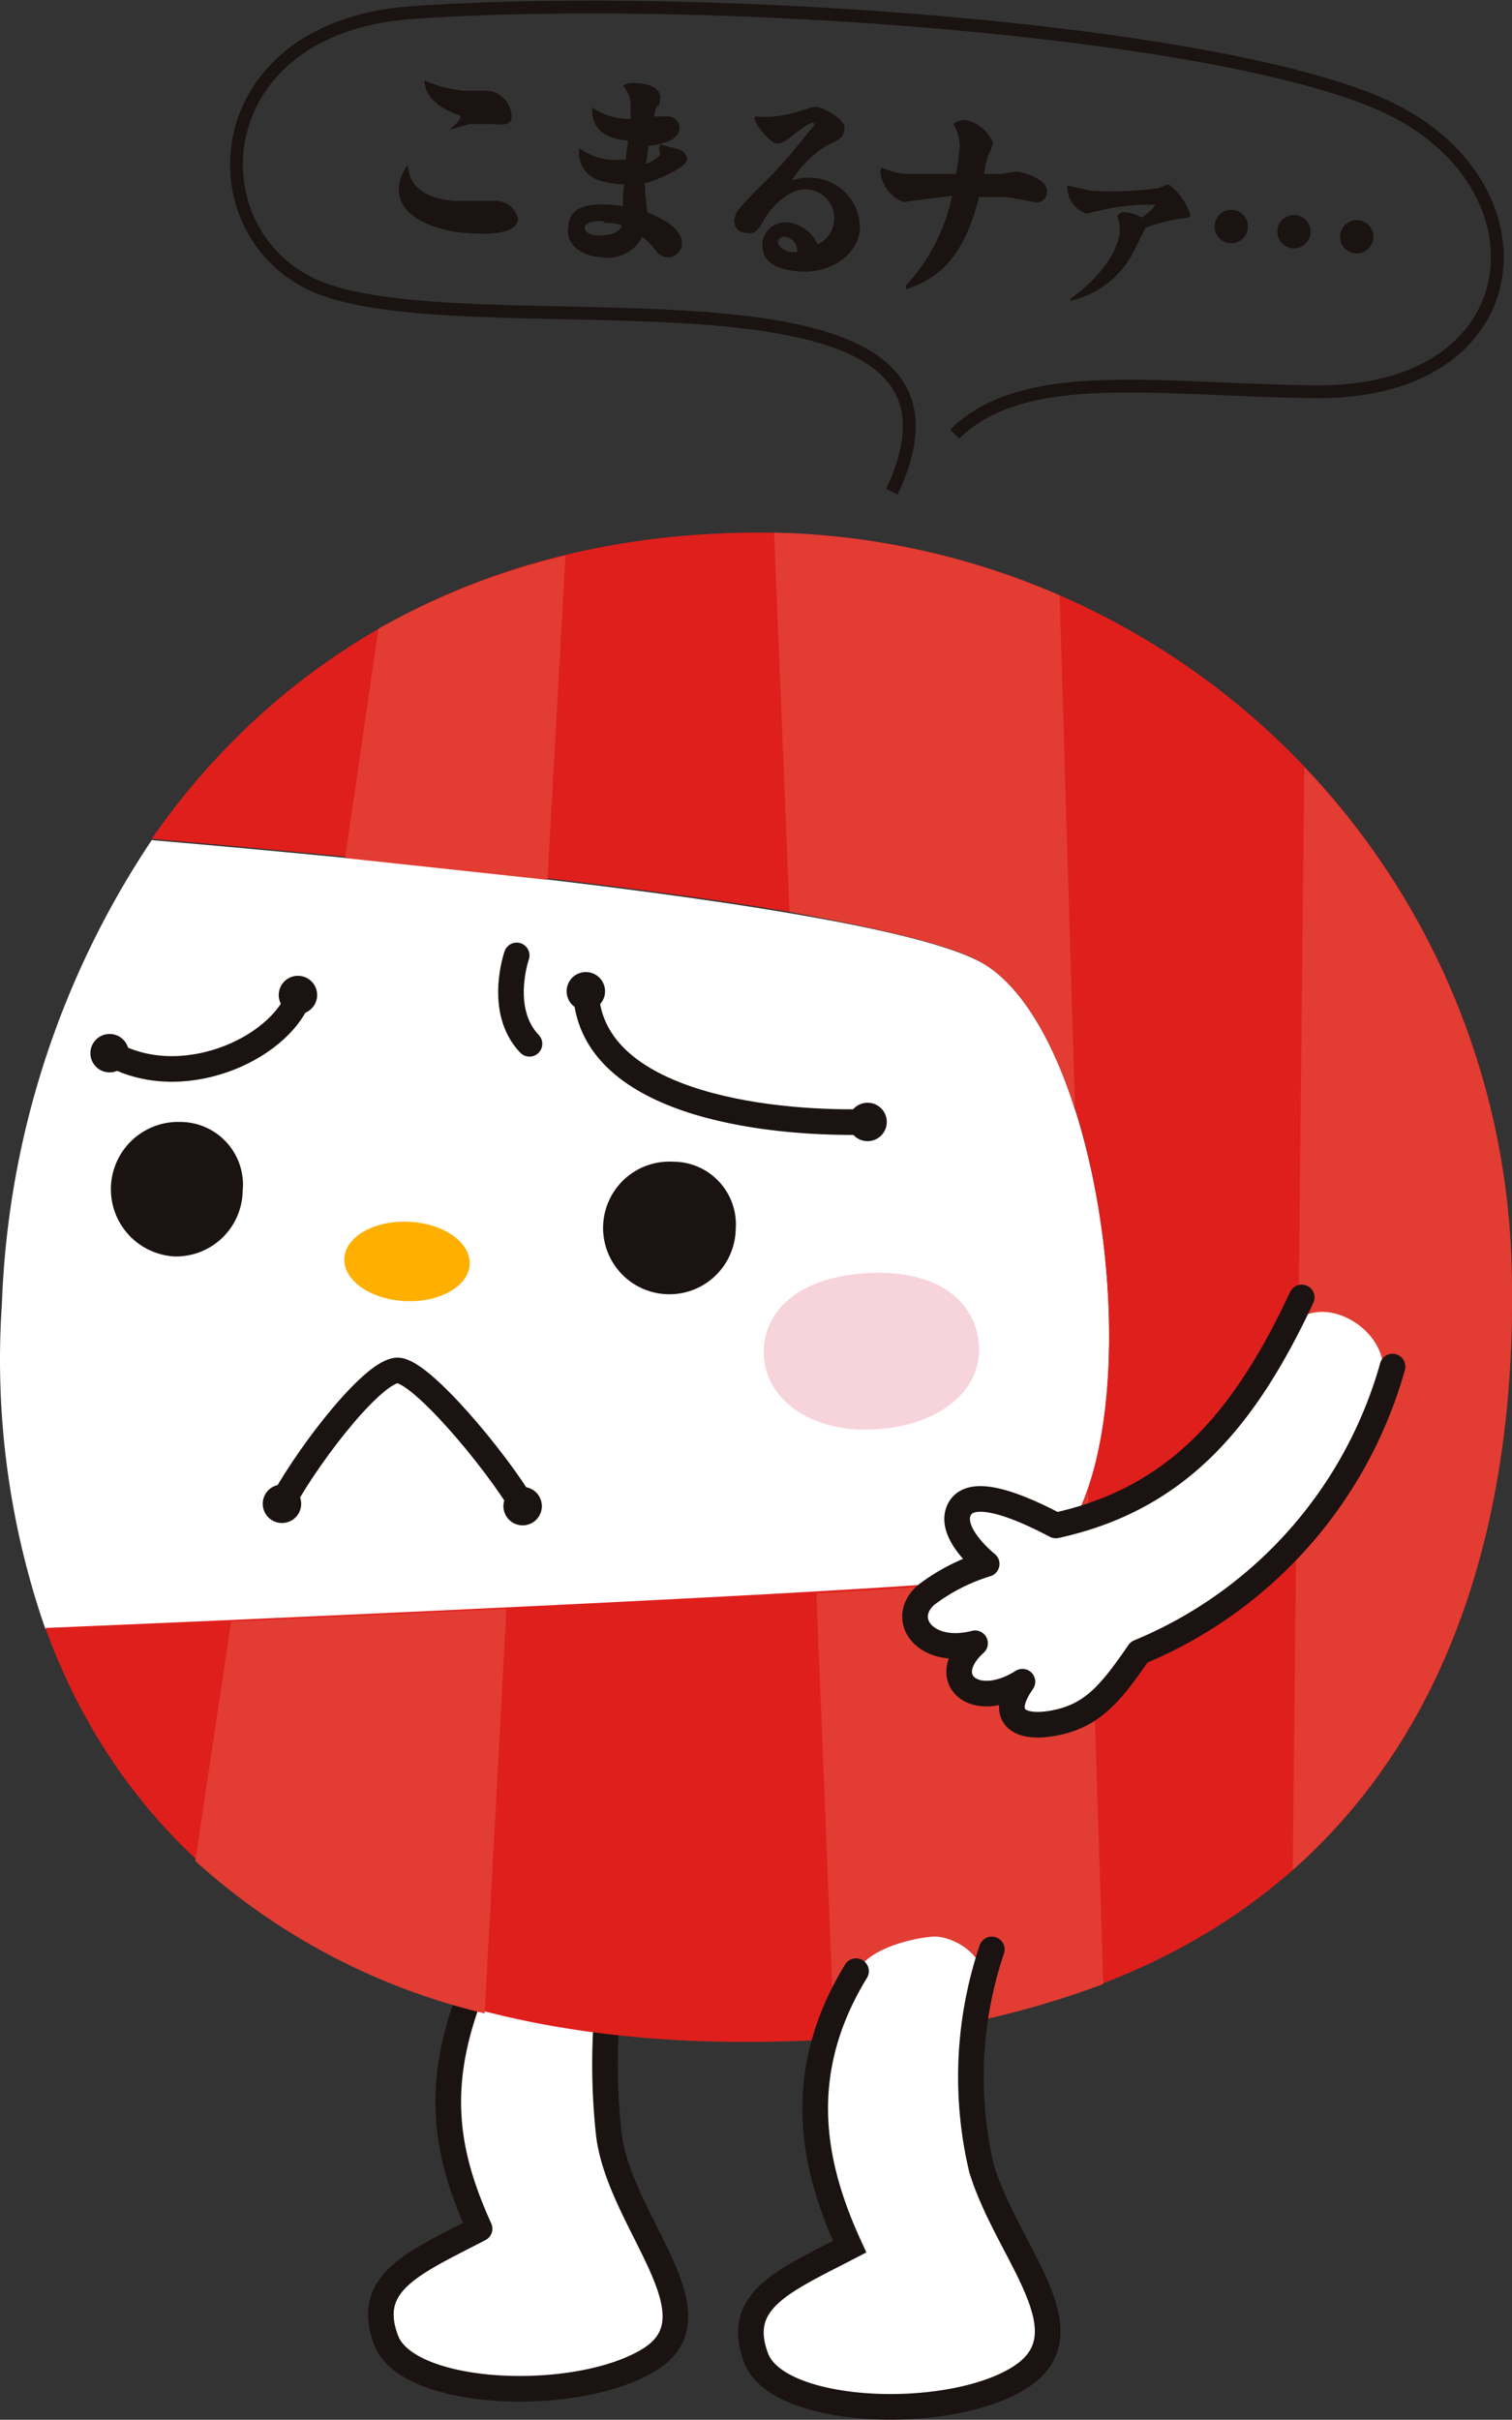 <svg xmlns="http://www.w3.org/2000/svg" width="84" height="134.386">
  <rect width="100%" height="100%" fill="#333333" stroke="none"/>
  <g>
    <g transform="translate(0 .39)">
      <path fill="#fff" stroke="#1a1311" stroke-linecap="round" stroke-linejoin="round" stroke-width="1.423" d="M26.643 109.087c-2.561 5.834-2.063 9.747 0 14.3-3.7 1.921-6.4 2.988-5.193 6.189s10.672 3.557 14.656 1.067-1.638-7.54-2.278-12.449a35.856 35.856 0 01.356-10.316"/>
      <g>
        <path fill="#fff" d="M54.815 53.24c-4.411-2.846-27.39-5.336-46.385-6.972A49.448 49.448 0 00.106 72.022a45.6 45.6 0 002.419 18.07c20.276-.854 48.022-2.134 53.144-2.775 9.18-1.209 6.83-29.097-.854-34.077z"/>
        <path fill="#df1f1c" d="M83.984 70.315a41.832 41.832 0 00-42.759-41.117c-14.727.285-25.825 6.972-32.8 17 19 1.636 41.975 4.126 46.385 6.972 7.683 4.98 10.031 32.939.854 34.078-5.122.64-32.868 1.921-53.144 2.775 5.127 14.156 18.36 23.405 40.343 22.975 30.521-.5 41.619-19.491 41.121-42.683z"/>
        <g fill="#e23c33">
          <path d="M30.414 48.474l1-18a39.2 39.2 0 00-10.391 4.055l-1.85 12.735z"/>
          <path d="M54.816 53.239c2.063 1.352 3.771 4.34 4.909 8.039l-.854-28.6a41.9 41.9 0 00-15.865-3.485l.854 21.058c5.335.996 9.391 1.921 10.956 2.988z"/>
          <path d="M12.841 89.664l-1.992 13.3a36.5 36.5 0 0016.078 8.466l1.21-22.477z"/>
          <path d="M83.985 70.312a41.832 41.832 0 00-11.526-28.1l-.64 61.254c8.893-7.896 12.45-19.849 12.166-33.154z"/>
          <path d="M55.67 87.317c-1.565.213-5.336.5-10.316.783l1 24.829a50.8 50.8 0 0014.94-3.13l-.858-27.32c-.996 2.7-2.561 4.553-4.766 4.838z"/>
        </g>
      </g>
      <g>
        <path fill="none" stroke="#1a1311" stroke-linecap="round" stroke-linejoin="round" stroke-width="1.423" d="M15.687 83.049c1.707-3.059 5.122-7.328 6.4-7.328s5.407 4.909 6.972 7.541"/>
        <path fill="#1a1311" d="M16.612 83.618a1.067 1.067 0 11-.427-1.423 1.067 1.067 0 01.427 1.423z"/>
        <path fill="#1a1311" d="M28.137 83.832a1.067 1.067 0 10-.139-.823 1.067 1.067 0 00.139.823z"/>
      </g>
      <path fill="none" stroke="#1a1311" stroke-linecap="round" stroke-miterlimit="10" stroke-width="1.423" d="M28.705 52.671s-1.067 3.059.711 4.909"/>
      <ellipse cx="2.205" cy="3.486" fill="#ffaf00" rx="2.205" ry="3.486" transform="rotate(-87.42 47.023 25.902)"/>
      <path fill="#f7d3db" d="M54.388 74.369c.142 2.419-2.134 4.411-5.763 4.624s-6.047-1.707-6.189-4.055 1.779-4.411 5.763-4.624 6.047 1.636 6.189 4.055z"/>
      <path fill="#1a1311" d="M40.872 67.896a3.684 3.684 0 11-3.486-3.769 3.486 3.486 0 013.486 3.771z"/>
      <path fill="#1a1311" d="M13.481 65.762A3.7 3.7 0 019.71 69.39a3.738 3.738 0 01.285-7.47 3.486 3.486 0 013.486 3.842z"/>
      <path fill="#fff" d="M54.531 110.012a21.565 21.565 0 00.071 10.031c1.423 4.7 6.047 9.106 2.134 11.6s-13.446 2.134-14.656-1.067 1.494-4.269 5.193-6.189a16.213 16.213 0 01.356-15.3c.64-1.281 3.13-1.85 4.2-1.921s3.2 1.068 2.702 2.846z"/>
      <path fill="none" stroke="#1a1311" stroke-linecap="round" stroke-miterlimit="10" stroke-width="1.423" d="M55.1 107.878a22.167 22.167 0 00-.569 12.166c1.423 4.7 6.047 9.106 2.134 11.6s-13.446 2.134-14.656-1.071 1.494-4.269 5.193-6.189c-2.063-4.482-3.13-9.6.356-15.3"/>
      <g>
        <path fill="#fff" d="M63.21 91.23c8.039-3.557 11.525-8.181 13.446-14.656 1.209-2.988-3.842-5.976-5.407-2.632-1.636 4.767-5.691 8.893-12.521 10.387-2.7-1.423-4.909-2.063-5.407-.783s1.565 2.917 1.565 2.917a10.813 10.813 0 00-3.344 1.707c-1.565 1.352-.071 3.415 2.7 2.7-2.134 1.921-.071 3.842 2.632 2.134-1.352 1.921-.213 2.7 1.85 2.277s2.85-1.774 4.486-4.051z"/>
        <path fill="none" stroke="#1a1311" stroke-linecap="round" stroke-linejoin="round" stroke-width="1.423" d="M72.317 71.666c-3.13 6.687-6.83 11.17-13.66 12.664-2.7-1.423-4.909-2.063-5.407-.783s1.565 2.919 1.565 2.919a10.813 10.813 0 00-3.344 1.707c-1.565 1.352-.071 3.415 2.7 2.7-2.134 1.921-.071 3.842 2.632 2.134-1.352 1.921-.213 2.7 1.85 2.277s3.059-1.636 4.624-3.913a24.26 24.26 0 0014.086-15.865"/>
      </g>
      <g>
        <path fill="none" stroke="#1a1311" stroke-linecap="round" stroke-linejoin="round" stroke-width="1.423" d="M32.547 54.592c.142 6.189 9.676 7.47 15.652 7.328"/>
        <path fill="#1a1311" d="M31.48 54.663a1.067 1.067 0 111.067 1.067 1.067 1.067 0 01-1.067-1.067z"/>
        <path fill="#1a1311" d="M48.199 62.987a1.067 1.067 0 10-1.067-1.067 1.067 1.067 0 001.067 1.067z"/>
      </g>
      <g>
        <path fill="none" stroke="#1a1311" stroke-linecap="round" stroke-linejoin="round" stroke-width="1.423" d="M16.611 54.947c-1.138 2.988-6.616 5.407-10.529 3.13"/>
        <path fill="#1a1311" d="M15.544 54.52a1.067 1.067 0 11.64 1.352 1.067 1.067 0 01-.64-1.352z"/>
        <path fill="#1a1311" d="M6.58 57.153a1.067 1.067 0 10.536.655 1.067 1.067 0 00-.536-.655z"/>
      </g>
      <g fill="#1a1311">
        <path d="M22.662 8.847c.071.5.213 1.707 2.561 1.921h2.419a1.281 1.281 0 011.138 1c-.071.925-1.85.854-2.917.783s-3.842-.64-3.7-2.561a2.561 2.561 0 01.427-1.138zm2.277-1.992c.142-.142.64-.569.64-.711s-.071-.142-.285-.213c-1.636-.64-1.707-1.565-1.707-1.85a7.114 7.114 0 002.205.569h1.352a1.494 1.494 0 011.281 1.423c0 .427-.285.5-1.067.427h-1.285l-1.211.355z"/>
        <path d="M36.674 7.637l.854.213c.356.071.64.285.64.64s-1.565 1.138-2.348 1.281a16.078 16.078 0 00.142 1.636c1.067.427 1.992 1 1.921 1.779a.783.783 0 01-.854.711.925.925 0 01-.64-.427 3.771 3.771 0 00-.711-.711 2.134 2.134 0 01-2.277 1.138c-1.138-.075-1.921-.711-1.848-1.565s.356-1.636 3.059-1.281a6.51 6.51 0 01.071-1.209 4.055 4.055 0 01-1.565-.285 1.565 1.565 0 01-.925-1.707 3.415 3.415 0 001.85.64h.71l.142-1.068c-1.85-.142-1.992-1.209-1.992-1.636v-.212a3.486 3.486 0 002.134.64v-.64a1.707 1.707 0 00-.427-1.209 1.024 1.024 0 01.643-.143c.427 0 1.494.142 1.423.854s-.071.213-.213.5l-.142.5h.783a.64.64 0 01.64.711c0 .356-.427.783-1.707.925-.071.285-.071.711-.142.925s.711-.285.783-.427a.64.64 0 00-.071-.285zm-3.13 4.269c-.5-.071-1.067.071-1.067.356s.427.427.711.427 1.209 0 1.352-.569a3.344 3.344 0 00-1-.142z"/>
        <path d="M44.143 5.858c1-.285 1.067-.356 1.352-.285s1.494.64 1.423 1.209-.356.569-1 .925a5.62 5.62 0 00-1.917 1.922 2.7 2.7 0 011.138-.142 2.775 2.775 0 012.632 2.846c-.142 1.565-1.779 2.49-3.415 2.348s-2.063-.783-1.992-1.636a1.281 1.281 0 011.494-1.067 2.063 2.063 0 011.566 1.206 1.607 1.607 0 00-.569-3.059c-1.067-.071-2.063 1.067-2.419 1.707s-.5.783-1 .711a.64.64 0 01-.64-.711c.071-.427.142-.569 1.352-1.779a25.027 25.027 0 002.493-2.769c1.281-1.565.569-.64.569-.783s0-.071-.071-.071-.285.071-.925.569-.854.64-1.138.569-1.209-1.067-1.138-1.423v-.073a5.549 5.549 0 002.205-.213zm-.5 6.9a.356.356 0 00-.427.285c0 .285.427.569.854.569h.213a.783.783 0 00-.64-.854z"/>
        <path d="M50.334 15.463a10.458 10.458 0 002.561-4.98l-1.707.213-1 .142a2.063 2.063 0 01-1.275-1.636.356.356 0 01.071-.285 4.34 4.34 0 001.281.356h2.848a8.893 8.893 0 00.142-1 2.419 2.419 0 00-.285-1.779.925.925 0 01.711-.213 2.134 2.134 0 011.494 1.281 5.477 5.477 0 01-.285.711 5.569 5.569 0 00-.213 1h.925l.854-.142c.142 0 1.779.356 1.707 1.138a.569.569 0 01-.711.569l-.711-.142-.854-.142h-1.498c-.783 3.13-2.063 4.482-4.055 5.122z"/>
        <path d="M59.511 16.175c2.063-1.494 2.7-3.059 2.7-3.771a1.779 1.779 0 00-.142-.783.427.427 0 01.5-.213 2.277 2.277 0 01.854.285 3.131 3.131 0 00.783-.711h-.142a12.1 12.1 0 00-3.13.356l-.569.142a1.565 1.565 0 01-1.067-1.566l1.281.285a18.213 18.213 0 003.771-.142l.569-.213a3.415 3.415 0 011.209 1.707c0 .142-.071.142-.64.213a9.462 9.462 0 00-1.85.5l-.711 1.423a5.193 5.193 0 01-3.486 2.632z"/>
        <path d="M67.48 12.119a.925.925 0 11.22.676.925.925 0 01-.22-.676zm3.486.285a.925.925 0 11.22.676.925.925 0 01-.221-.677zm3.486.285a.925.925 0 11.22.676.925.925 0 01-.221-.677z"/>
      </g>
      <path fill="none" stroke="#1a1311" stroke-miterlimit="10" stroke-width=".711" d="M49.551 26.917c6.474-13.731-21.414-8.039-31.161-11.1C10.706 13.471 10.849 1.163 22.872.31c16.221-1.139 44.748.925 54.069 5.193s8.324 15.932-3.771 15.865c-8.679-.071-16.221-1.494-20.134 2.348"/>
    </g>
  </g>
</svg>
